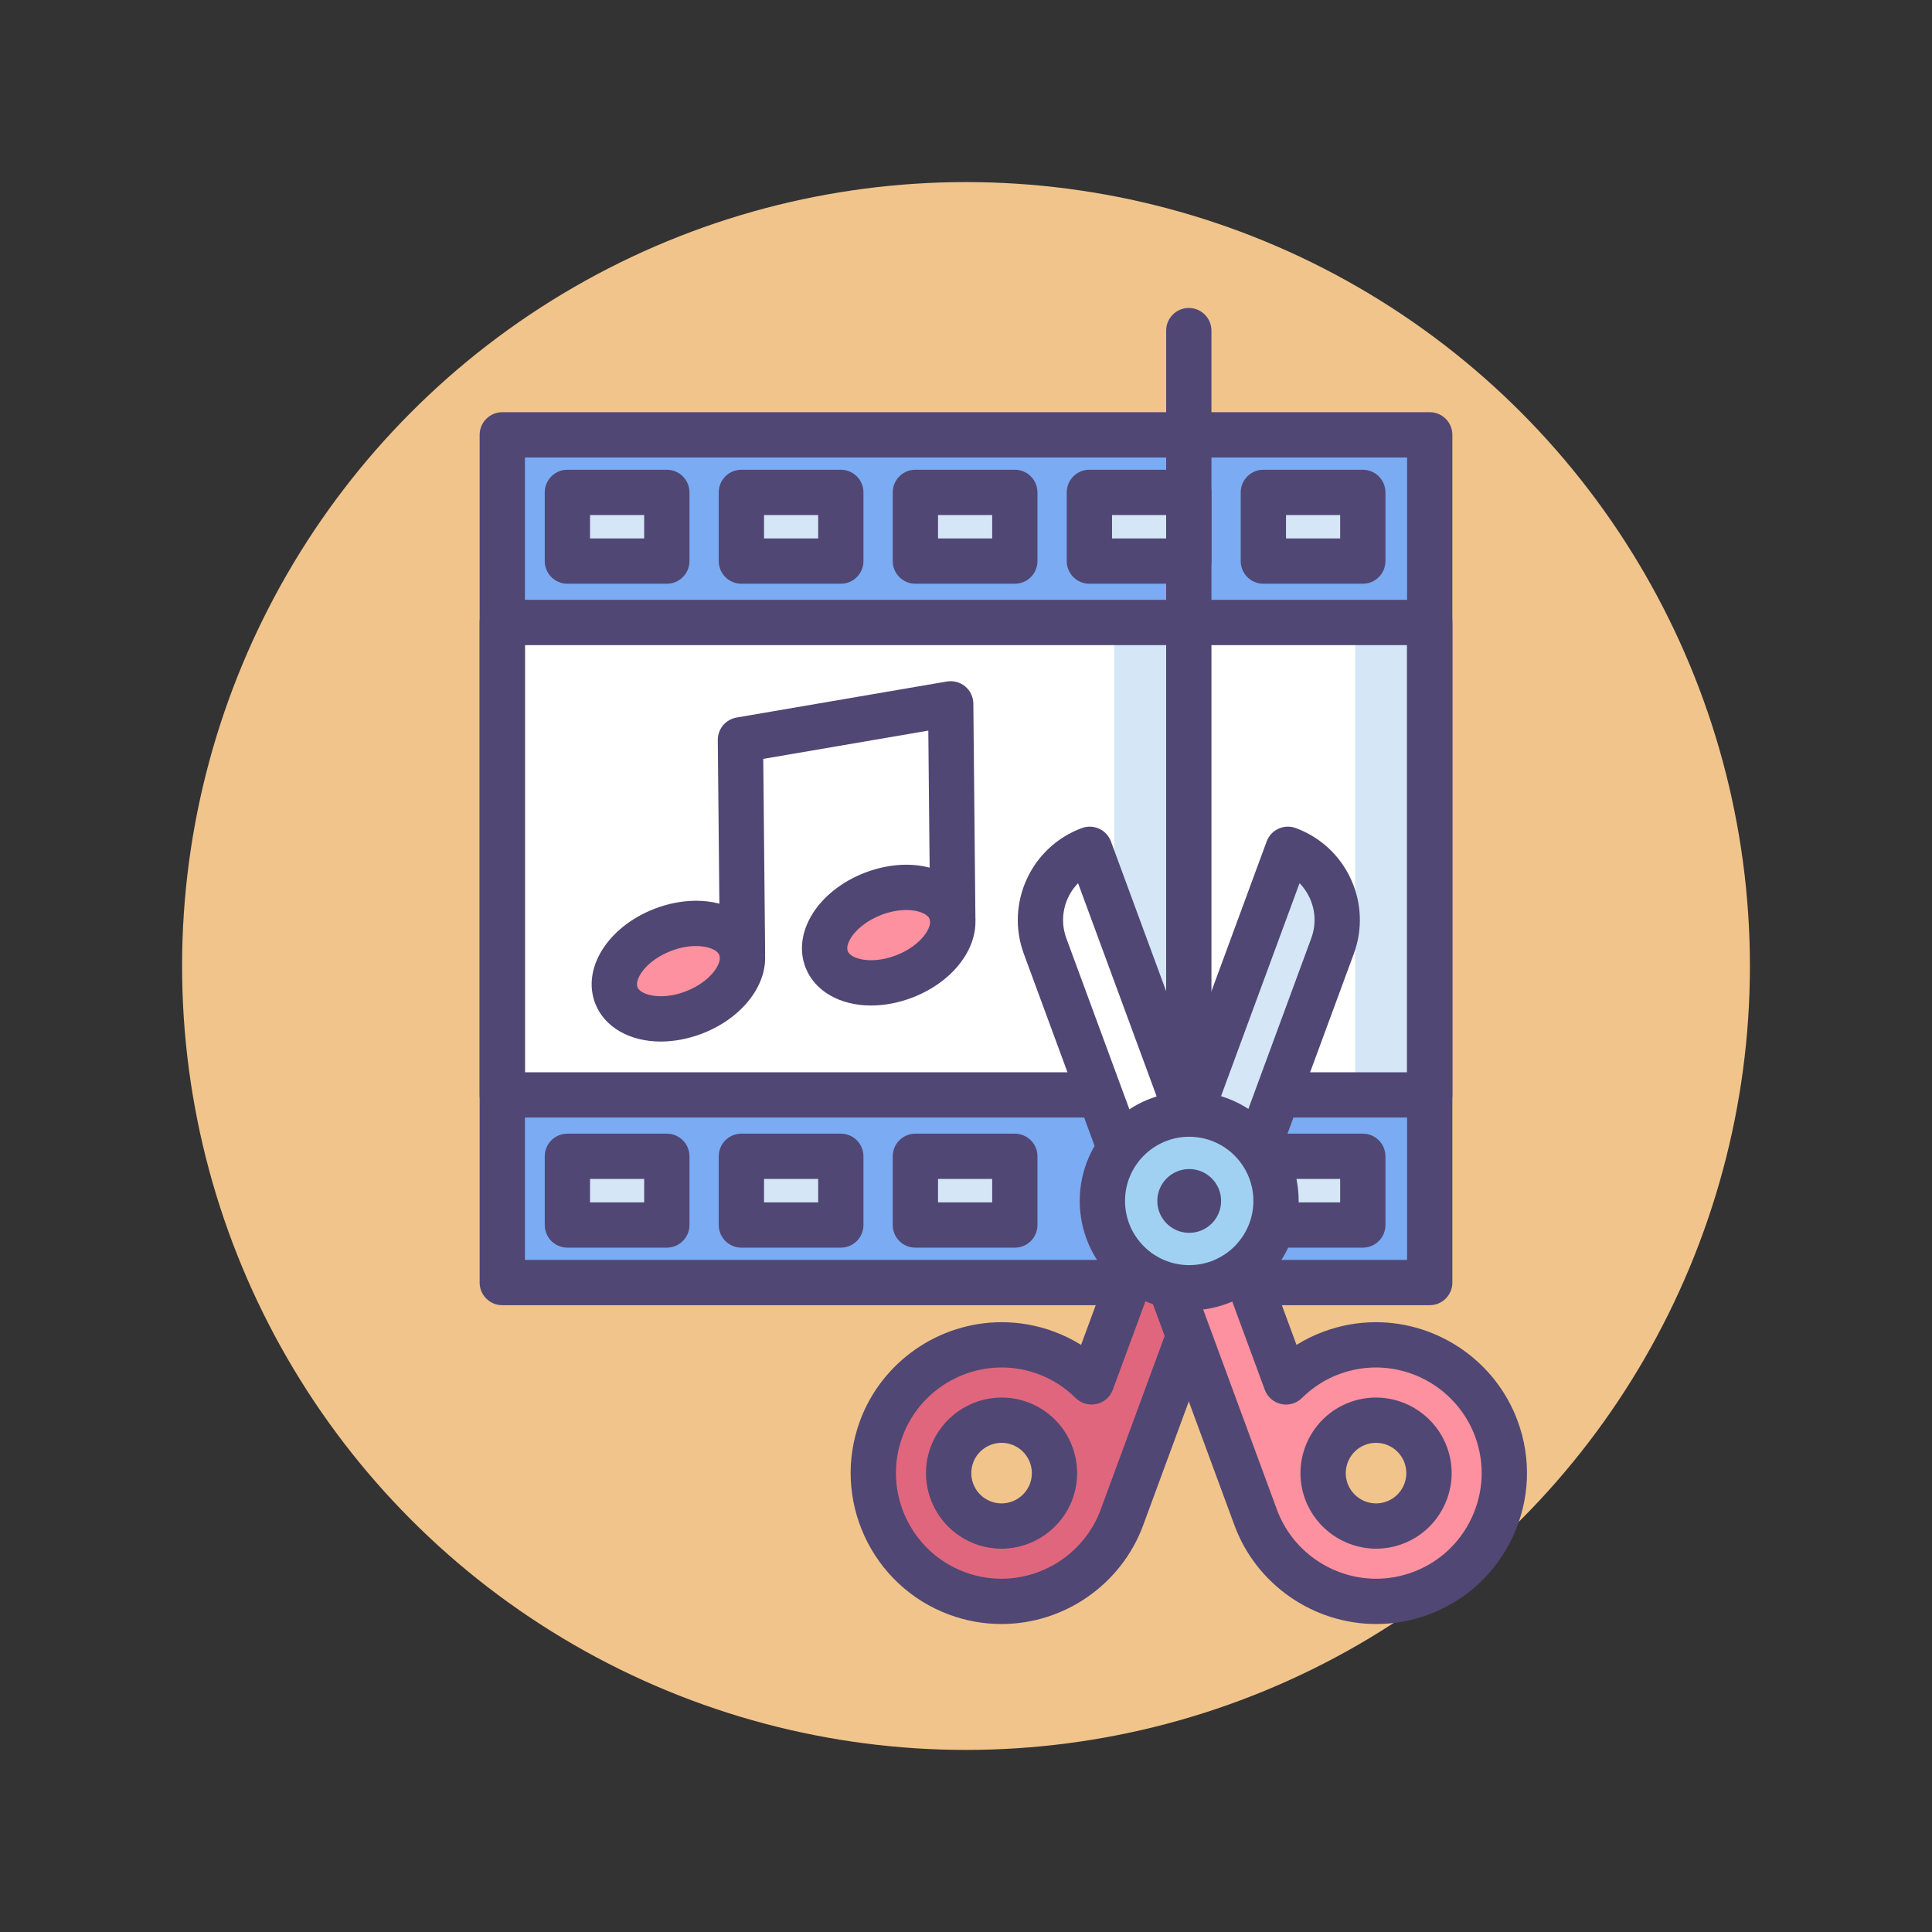 <?xml version="1.0" ?><!DOCTYPE svg  PUBLIC '-//W3C//DTD SVG 1.1//EN'  'http://www.w3.org/Graphics/SVG/1.1/DTD/svg11.dtd'><svg id="Icon_Set" style="enable-background:new 0 0 256 256;" version="1.1" viewBox="0 0 256 256" xml:space="preserve" xmlns="http://www.w3.org/2000/svg" xmlns:xlink="http://www.w3.org/1999/xlink"><rect x="0" y="0" width="256" height="256" fill="#333333" stroke="none"/><style type="text/css">
	.st0{fill:#504774;}
	.st1{fill:#F1C48B;}
	.st2{fill:#FD919F;}
	.st3{fill:#E0667D;}
	.st4{fill:#FFFFFF;}
	.st5{fill:#D5E6F7;}
	.st6{fill:#A0D1F2;}
	.st7{fill:#7BABF3;}
	.st8{fill:#484771;}
	.st9{fill:#D4E7F8;}
</style><g><g><circle class="st1" cx="128" cy="128" r="103.873"/></g><g><rect class="st7" height="112.326" width="122.891" x="66.554" y="57.619"/></g><g><rect class="st4" height="62.596" width="122.891" x="66.554" y="82.484"/></g><g><rect class="st5" height="62.596" width="9.881" x="147.642" y="82.484"/></g><g><rect class="st5" height="62.596" width="9.881" x="179.565" y="82.484"/></g><g><rect class="st5" height="9.103" width="13.175" x="167.404" y="65.244"/></g><g><rect class="st5" height="9.103" width="13.175" x="144.348" y="65.244"/></g><g><rect class="st5" height="9.103" width="13.175" x="121.293" y="65.244"/></g><g><rect class="st5" height="9.103" width="13.175" x="98.237" y="65.244"/></g><g><rect class="st5" height="9.103" width="13.175" x="75.182" y="65.244"/></g><g><rect class="st5" height="9.103" width="13.175" x="167.404" y="153.217"/></g><g><rect class="st5" height="9.103" width="13.175" x="121.293" y="153.217"/></g><g><rect class="st5" height="9.103" width="13.175" x="98.237" y="153.217"/></g><g><rect class="st5" height="9.103" width="13.175" x="75.182" y="153.217"/></g><g><path class="st0" d="M189.445,172.945H66.555c-1.657,0-3-1.343-3-3V57.619c0-1.657,1.343-3,3-3h122.891c1.657,0,3,1.343,3,3    v112.326C192.445,171.603,191.103,172.945,189.445,172.945z M69.555,166.945h116.891V60.619H69.555V166.945z"/></g><g><path class="st0" d="M189.445,148.08H66.555c-1.657,0-3-1.343-3-3V82.484c0-1.657,1.343-3,3-3h122.891c1.657,0,3,1.343,3,3v62.596    C192.445,146.737,191.103,148.08,189.445,148.08z M69.555,142.08h116.891V85.484H69.555V142.08z"/></g><g><path class="st0" d="M180.578,77.348h-13.175c-1.657,0-3-1.343-3-3v-9.104c0-1.657,1.343-3,3-3h13.175c1.657,0,3,1.343,3,3v9.104    C183.578,76.005,182.235,77.348,180.578,77.348z M170.403,71.348h7.175v-3.104h-7.175V71.348z"/></g><g><path class="st0" d="M157.522,77.348h-13.174c-1.657,0-3-1.343-3-3v-9.104c0-1.657,1.343-3,3-3h13.174c1.657,0,3,1.343,3,3v9.104    C160.522,76.005,159.18,77.348,157.522,77.348z M147.349,71.348h7.174v-3.104h-7.174V71.348z"/></g><g><path class="st0" d="M134.468,77.348h-13.175c-1.657,0-3-1.343-3-3v-9.104c0-1.657,1.343-3,3-3h13.175c1.657,0,3,1.343,3,3v9.104    C137.468,76.005,136.125,77.348,134.468,77.348z M124.293,71.348h7.175v-3.104h-7.175V71.348z"/></g><g><path class="st0" d="M111.412,77.348H98.237c-1.657,0-3-1.343-3-3v-9.104c0-1.657,1.343-3,3-3h13.175c1.657,0,3,1.343,3,3v9.104    C114.412,76.005,113.069,77.348,111.412,77.348z M101.237,71.348h7.175v-3.104h-7.175V71.348z"/></g><g><path class="st0" d="M88.356,77.348H75.182c-1.657,0-3-1.343-3-3v-9.104c0-1.657,1.343-3,3-3h13.175c1.657,0,3,1.343,3,3v9.104    C91.356,76.005,90.014,77.348,88.356,77.348z M78.182,71.348h7.175v-3.104h-7.175V71.348z"/></g><g><path class="st0" d="M180.578,165.32h-13.175c-1.657,0-3-1.343-3-3v-9.104c0-1.657,1.343-3,3-3h13.175c1.657,0,3,1.343,3,3v9.104    C183.578,163.978,182.235,165.32,180.578,165.32z M170.403,159.32h7.175v-3.104h-7.175V159.32z"/></g><g><path class="st0" d="M134.468,165.32h-13.175c-1.657,0-3-1.343-3-3v-9.104c0-1.657,1.343-3,3-3h13.175c1.657,0,3,1.343,3,3v9.104    C137.468,163.978,136.125,165.32,134.468,165.32z M124.293,159.32h7.175v-3.104h-7.175V159.32z"/></g><g><path class="st0" d="M111.412,165.32H98.237c-1.657,0-3-1.343-3-3v-9.104c0-1.657,1.343-3,3-3h13.175c1.657,0,3,1.343,3,3v9.104    C114.412,163.978,113.069,165.32,111.412,165.32z M101.237,159.32h7.175v-3.104h-7.175V159.32z"/></g><g><path class="st0" d="M88.356,165.32H75.182c-1.657,0-3-1.343-3-3v-9.104c0-1.657,1.343-3,3-3h13.175c1.657,0,3,1.343,3,3v9.104    C91.356,163.978,90.014,165.32,88.356,165.32z M78.182,159.32h7.175v-3.104h-7.175V159.32z"/></g><g><path class="st0" d="M157.522,172.945c-1.657,0-3-1.343-3-3V43.809c0-1.657,1.343-3,3-3s3,1.343,3,3v126.137    C160.522,171.603,159.18,172.945,157.522,172.945z"/></g><g><path class="st5" d="M152.299,162.334l18.355-49.796l0,0c5.173,1.907,7.821,7.646,5.914,12.819l-14.902,40.43L152.299,162.334z"/></g><g><path class="st0" d="M161.665,168.787c-0.345,0-0.695-0.06-1.037-0.187l-9.366-3.452c-0.747-0.274-1.354-0.835-1.687-1.558    c-0.334-0.723-0.366-1.548-0.091-2.294l18.354-49.797c0.274-0.747,0.835-1.354,1.558-1.688c0.723-0.332,1.546-0.366,2.295-0.09    c3.253,1.199,5.846,3.594,7.298,6.742c1.453,3.148,1.593,6.675,0.393,9.929l-14.902,40.43    C164.033,168.036,162.886,168.787,161.665,168.787z M156.151,160.557l3.736,1.377l13.865-37.615    c0.645-1.75,0.569-3.646-0.212-5.34c-0.339-0.735-0.794-1.395-1.343-1.957L156.151,160.557z"/></g><g><path class="st4" d="M162.746,162.334l-18.355-49.796l0,0c-5.173,1.907-7.821,7.646-5.914,12.819l14.902,40.43L162.746,162.334z"/></g><g><path class="st3" d="M152.299,162.334l-7.659,20.778c-1.672-1.655-3.702-2.998-6.05-3.863    c-8.793-3.241-18.583,1.276-21.825,10.069c-3.241,8.793,1.276,18.583,10.069,21.824c8.793,3.241,18.583-1.276,21.824-10.069    l13.006-35.287L152.299,162.334z M130.287,201.775c-3.628-1.337-5.492-5.378-4.155-9.006c1.337-3.628,5.378-5.492,9.006-4.155    c3.628,1.337,5.492,5.378,4.155,9.006C137.956,201.249,133.915,203.113,130.287,201.775z"/></g><g><path class="st0" d="M132.696,215.191C132.695,215.191,132.696,215.191,132.696,215.191c-2.354,0-4.676-0.415-6.899-1.235    c-10.345-3.813-15.659-15.332-11.846-25.677c2.884-7.823,10.431-13.081,18.779-13.081c2.354,0,4.674,0.416,6.896,1.234    c1.274,0.471,2.484,1.063,3.624,1.773l6.233-16.909c0.572-1.555,2.3-2.354,3.852-1.777l9.366,3.452    c1.555,0.572,2.351,2.297,1.777,3.852l-13.006,35.287C148.59,209.935,141.043,215.191,132.696,215.191z M132.73,181.198    c-5.847,0-11.131,3.68-13.15,9.157c-2.669,7.24,1.052,15.302,8.292,17.972c1.557,0.573,3.18,0.864,4.823,0.864    c5.847,0,11.13-3.68,13.149-9.156l11.968-32.472l-3.736-1.377l-6.621,17.962c-0.353,0.958-1.168,1.67-2.164,1.892    c-0.995,0.218-2.036-0.079-2.761-0.797c-1.437-1.422-3.111-2.492-4.979-3.181C135.996,181.489,134.374,181.198,132.73,181.198z     M132.705,205.209c-1.18,0-2.343-0.208-3.456-0.619c-5.18-1.908-7.842-7.677-5.933-12.857c1.445-3.919,5.225-6.551,9.404-6.551    c1.18,0,2.342,0.208,3.454,0.617c5.181,1.91,7.842,7.679,5.934,12.858C140.663,202.576,136.885,205.209,132.705,205.209z     M132.721,191.182c-1.679,0-3.195,1.055-3.774,2.626c-0.765,2.076,0.302,4.388,2.378,5.152c0.447,0.165,0.912,0.249,1.381,0.249    c1.678,0,3.194-1.056,3.773-2.627c0.765-2.075-0.302-4.388-2.379-5.153C133.654,191.265,133.189,191.182,132.721,191.182z"/></g><g><path class="st2" d="M153.38,165.786l13.006,35.287c3.241,8.793,13.031,13.31,21.824,10.069    c8.793-3.241,13.31-13.031,10.069-21.824c-3.241-8.793-13.031-13.31-21.824-10.069c-2.348,0.865-4.378,2.208-6.05,3.863    l-7.659-20.778L153.38,165.786z M175.753,197.62c-1.337-3.628,0.527-7.668,4.155-9.006c3.628-1.337,7.669,0.527,9.006,4.155    c1.337,3.628-0.527,7.668-4.155,9.006C181.13,203.113,177.09,201.249,175.753,197.62z"/></g><g><path class="st0" d="M182.352,215.191c-0.001,0-0.001,0-0.002,0c-8.349-0.001-15.895-5.258-18.778-13.08l-13.006-35.288    c-0.573-1.555,0.223-3.279,1.777-3.852l9.366-3.452c1.552-0.576,3.279,0.223,3.852,1.776l6.233,16.91    c1.14-0.71,2.349-1.303,3.623-1.772c2.224-0.819,4.544-1.235,6.897-1.235c8.349,0,15.896,5.258,18.779,13.081    c1.845,5.005,1.628,10.435-0.611,15.289c-2.24,4.854-6.229,8.543-11.233,10.388C187.025,214.776,184.705,215.191,182.352,215.191z     M157.232,167.563l11.968,32.473c2.019,5.476,7.304,9.155,13.15,9.155h0.001c1.643,0,3.265-0.291,4.821-0.864    c3.501-1.291,6.293-3.873,7.861-7.272c1.567-3.399,1.721-7.199,0.431-10.699c-2.02-5.478-7.304-9.157-13.15-9.157    c-1.644,0-3.266,0.291-4.822,0.865c-1.867,0.688-3.541,1.759-4.976,3.179c-0.725,0.719-1.768,1.02-2.762,0.798    c-0.996-0.221-1.812-0.934-2.164-1.891l-6.622-17.963L157.232,167.563z M182.34,205.209c-4.18,0-7.958-2.633-9.402-6.552    c-1.909-5.179,0.751-10.947,5.932-12.857c1.113-0.41,2.275-0.618,3.455-0.618c4.181,0,7.96,2.632,9.404,6.551    c0.924,2.506,0.815,5.225-0.307,7.656c-1.121,2.431-3.12,4.278-5.627,5.202C184.683,205.001,183.52,205.209,182.34,205.209z     M182.324,191.182c-0.469,0-0.934,0.083-1.38,0.248c-2.075,0.765-3.143,3.077-2.377,5.152c0.579,1.571,2.095,2.627,3.772,2.627    c0.469,0,0.934-0.084,1.38-0.248c1.004-0.37,1.805-1.11,2.254-2.086c0.45-0.976,0.494-2.064,0.125-3.067    C185.52,192.236,184.003,191.182,182.324,191.182z"/></g><g><path class="st0" d="M153.38,168.787c-1.221,0-2.368-0.751-2.814-1.964l-14.902-40.431c-2.476-6.716,0.975-14.194,7.69-16.67    c0.747-0.276,1.571-0.242,2.295,0.09c0.723,0.334,1.283,0.94,1.558,1.688l18.354,49.797c0.275,0.746,0.243,1.571-0.091,2.294    c-0.333,0.723-0.939,1.283-1.687,1.558l-9.366,3.452C154.075,168.728,153.725,168.787,153.38,168.787z M142.849,117.026    c-1.818,1.868-2.517,4.687-1.556,7.292l13.864,37.615l3.736-1.377L142.849,117.026z"/></g><g><circle class="st6" cx="157.576" cy="159.131" r="11.505"/></g><g><path class="st0" d="M157.576,173.636c-7.998,0-14.505-6.507-14.505-14.505s6.507-14.505,14.505-14.505    s14.505,6.507,14.505,14.505S165.574,173.636,157.576,173.636z M157.576,150.626c-4.689,0-8.505,3.815-8.505,8.505    s3.815,8.505,8.505,8.505s8.505-3.815,8.505-8.505S162.266,150.626,157.576,150.626z"/></g><g><circle class="st0" cx="157.576" cy="159.131" r="4.226"/></g><g><ellipse class="st2" cx="89.893" cy="128.682" rx="8.826" ry="5.85" transform="matrix(0.931 -0.365 0.365 0.931 -40.74 41.648)"/></g><g><ellipse class="st2" cx="117.756" cy="123.908" rx="8.826" ry="5.85" transform="matrix(0.931 -0.365 0.365 0.931 -37.08 51.482)"/></g><g><path class="st0" d="M87.557,138.01c-4.14,0-7.463-1.922-8.675-5.015c-1.81-4.622,1.609-10.136,7.784-12.554    c1.815-0.711,3.74-1.087,5.564-1.087c4.138,0,7.462,1.921,8.674,5.014c1.81,4.621-1.61,10.136-7.783,12.554    C91.304,137.634,89.38,138.01,87.557,138.01z M92.23,125.354c-1.083,0-2.25,0.232-3.376,0.674c-3.262,1.277-4.8,3.722-4.386,4.778    c0.277,0.708,1.547,1.203,3.088,1.203c1.082,0,2.249-0.233,3.376-0.674c3.261-1.278,4.799-3.723,4.385-4.779    C95.04,125.849,93.771,125.354,92.23,125.354z"/></g><g><path class="st0" d="M115.419,133.236c-4.139,0-7.462-1.922-8.674-5.015c-1.81-4.622,1.609-10.136,7.784-12.554    c1.815-0.711,3.74-1.087,5.563-1.087c4.14,0,7.463,1.921,8.675,5.015c1.81,4.619-1.609,10.134-7.783,12.553    C119.167,132.86,117.243,133.236,115.419,133.236z M120.093,120.581c-1.082,0-2.249,0.232-3.375,0.674    c-3.262,1.277-4.8,3.722-4.386,4.778c0.277,0.708,1.547,1.203,3.087,1.203c1.083,0,2.25-0.233,3.377-0.675    c3.26-1.277,4.798-3.722,4.385-4.777C122.903,121.075,121.634,120.581,120.093,120.581z"/></g><g><path class="st0" d="M98.385,129.358c-1.643,0-2.983-1.324-2.999-2.971l-0.274-28.325c-0.014-1.473,1.042-2.737,2.493-2.986    l27.862-4.773c0.865-0.145,1.754,0.09,2.43,0.654c0.675,0.563,1.068,1.395,1.077,2.273l0.274,28.532    c0.016,1.657-1.314,3.014-2.971,3.029c-0.01,0-0.021,0-0.03,0c-1.643,0-2.983-1.324-2.999-2.971l-0.24-25.01l-21.872,3.747    l0.25,25.771c0.016,1.657-1.314,3.013-2.971,3.029C98.405,129.358,98.395,129.358,98.385,129.358z"/></g></g></svg>